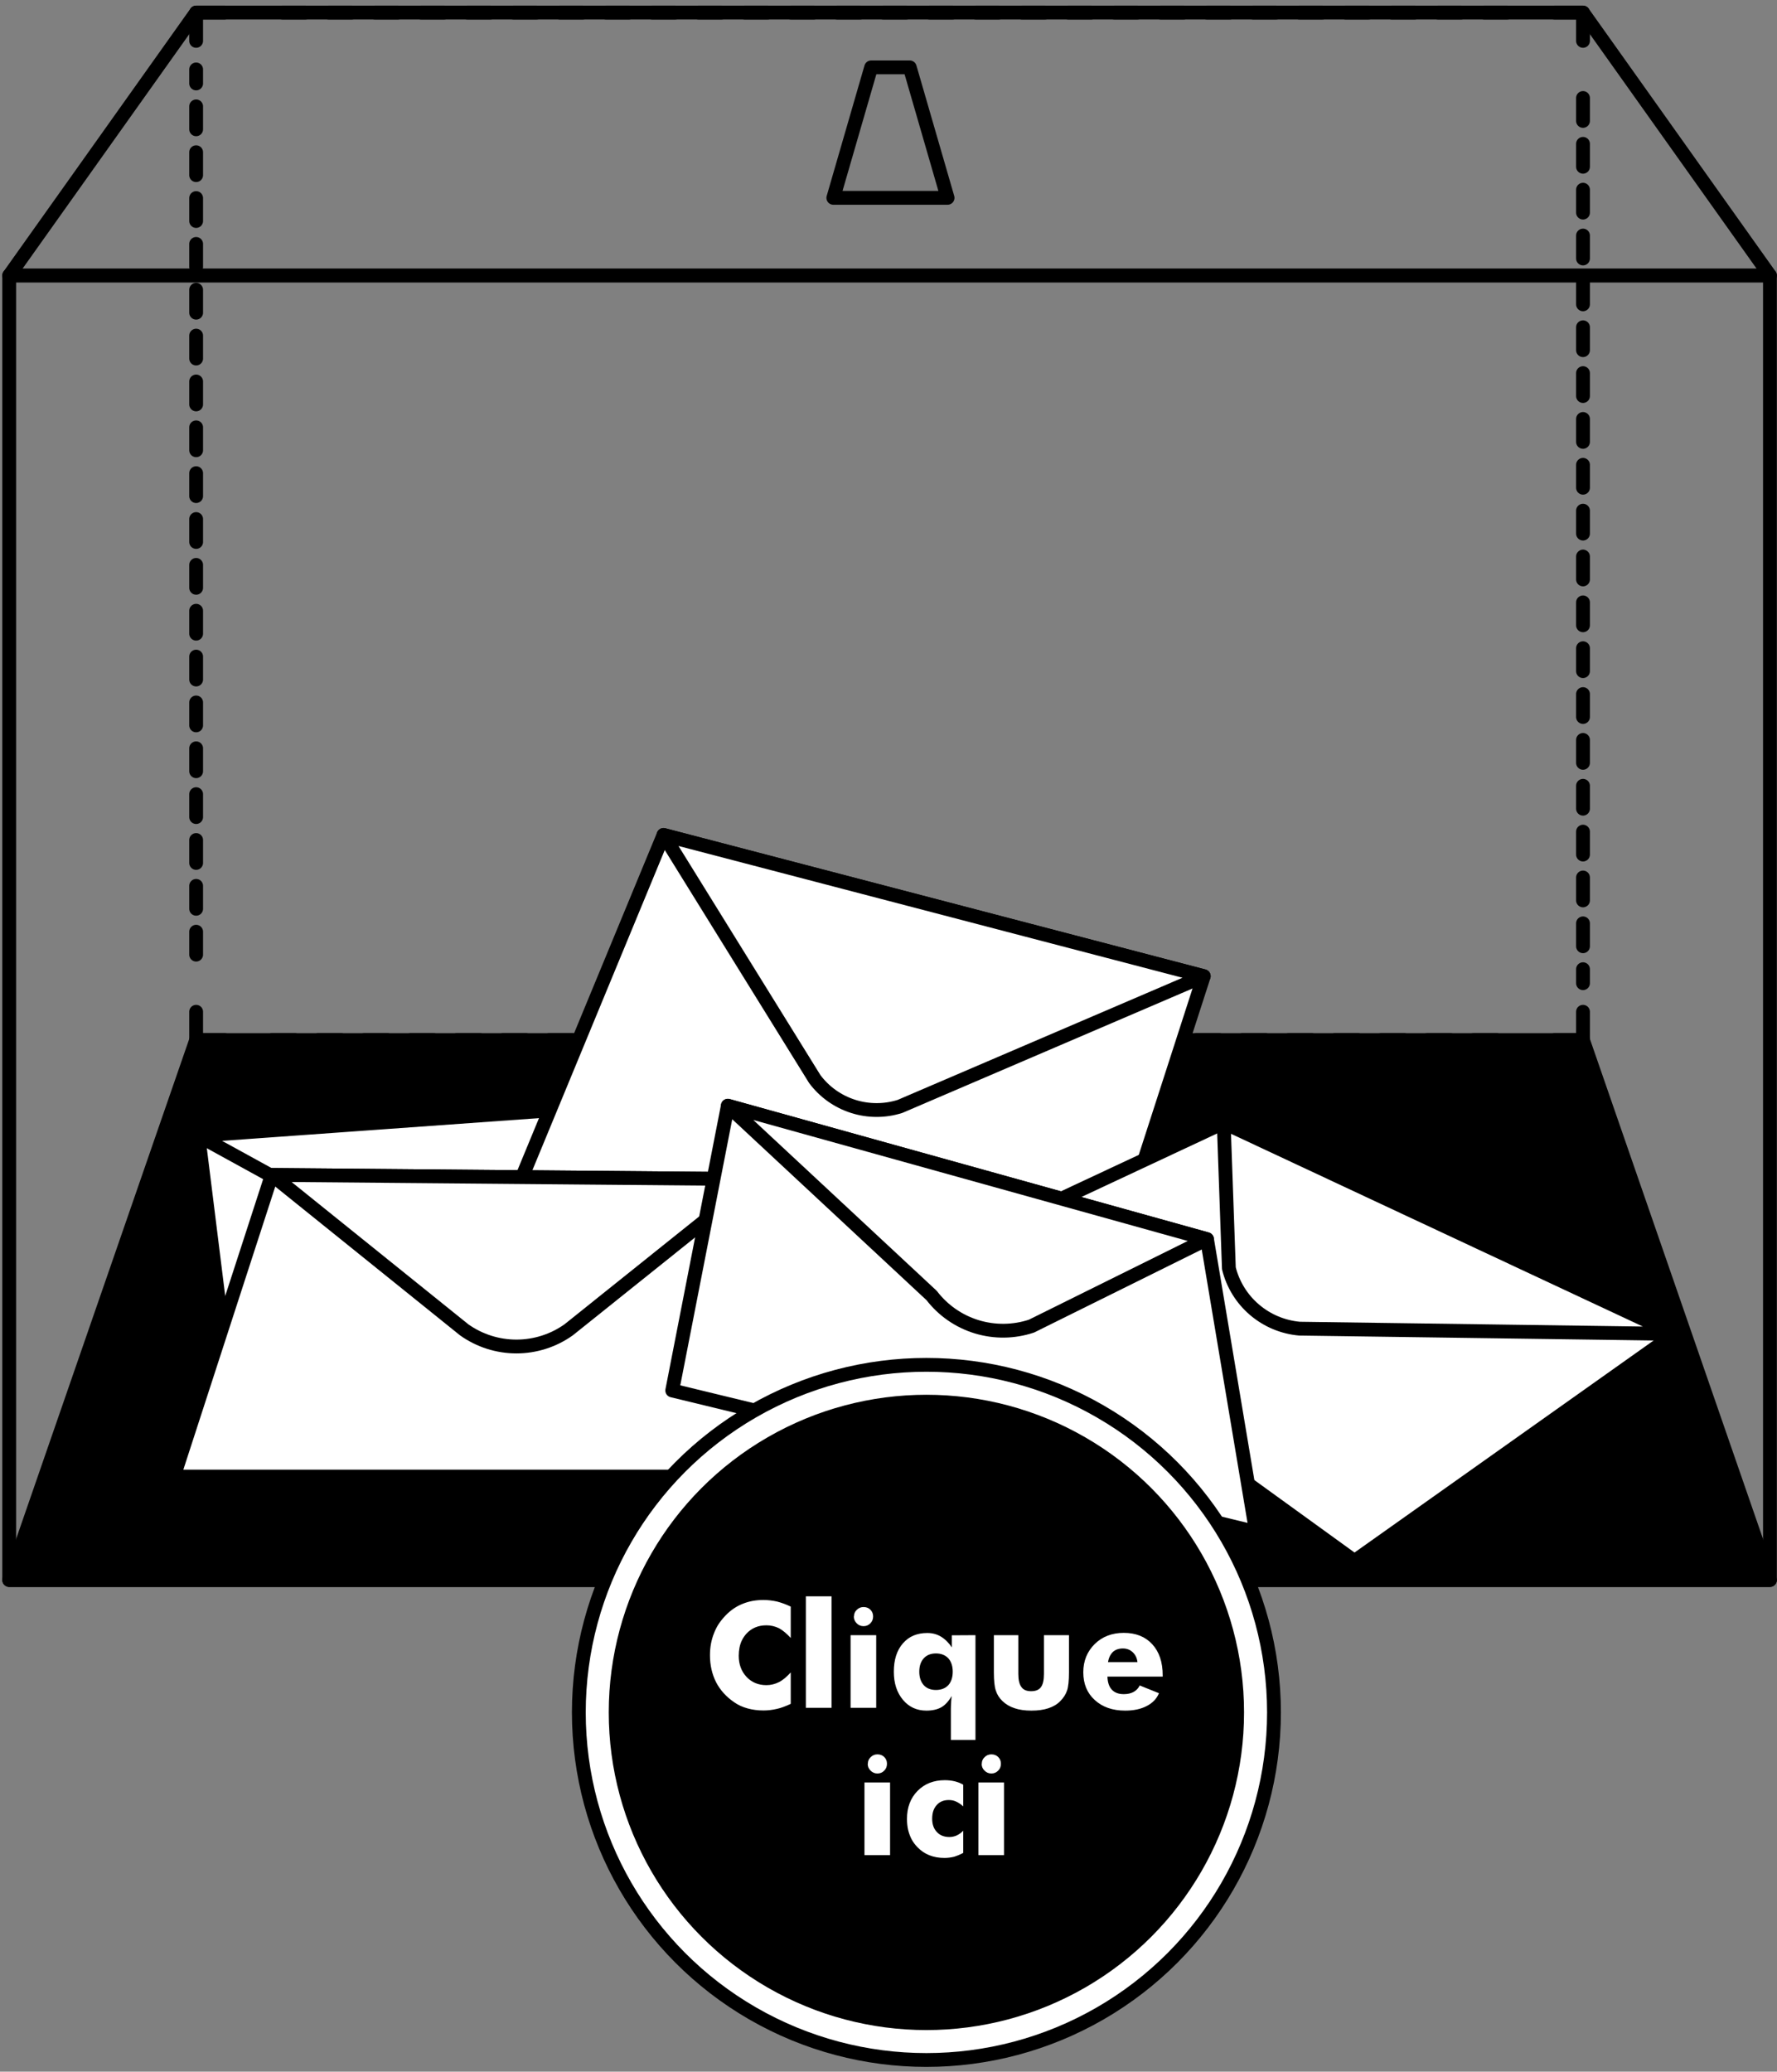 <svg width="193" height="225" viewBox="0 0 193 225" fill="none" xmlns="http://www.w3.org/2000/svg">
<rect x="0" y="0" width="193" height="225" fill="#808080" stroke="none"/>
<path d="M192.233 29.921H1V171.605H192.233V29.921Z" stroke="black" stroke-width="1.5" stroke-linecap="round" stroke-linejoin="round"/>
<path d="M171.93 109.886V112.962H168.838" stroke="black" stroke-width="1.5" stroke-linecap="round" stroke-linejoin="round"/>
<path d="M162.557 112.962H27.535" stroke="black" stroke-width="1.5" stroke-linecap="round" stroke-linejoin="round" stroke-dasharray="2.51 2.51"/>
<path d="M24.395 112.962H21.303V109.886" stroke="black" stroke-width="1.5" stroke-linecap="round" stroke-linejoin="round"/>
<path d="M21.303 103.683V7.541" stroke="black" stroke-width="1.5" stroke-linecap="round" stroke-linejoin="round" stroke-dasharray="2.49 2.49"/>
<path d="M21.303 4.44V1.363H24.395" stroke="black" stroke-width="1.5" stroke-linecap="round" stroke-linejoin="round"/>
<path d="M30.675 1.363H165.698" stroke="black" stroke-width="1.5" stroke-linecap="round" stroke-linejoin="round" stroke-dasharray="2.51 2.51"/>
<path d="M168.838 1.363H171.93V4.44" stroke="black" stroke-width="1.5" stroke-linecap="round" stroke-linejoin="round"/>
<path d="M171.93 10.643V106.784" stroke="black" stroke-width="1.5" stroke-linecap="round" stroke-linejoin="round" stroke-dasharray="2.49 2.49"/>
<path d="M1 29.921L21.303 1.363H171.929L192.233 29.921H1Z" stroke="black" stroke-width="1.5" stroke-linecap="round" stroke-linejoin="round"/>
<path d="M90.508 21.488L94.615 7.317H98.811L102.917 21.488H90.508Z" stroke="black" stroke-width="1.5" stroke-linecap="round" stroke-linejoin="round"/>
<path d="M1 171.605L21.303 112.962H171.929L192.233 171.605H1Z" fill="black" stroke="black" stroke-width="1.5" stroke-linecap="round" stroke-linejoin="round"/>
<path d="M88.732 144.866L25.662 156.483L21.538 123.343L73.481 119.614L88.732 144.866Z" fill="white" stroke="black" stroke-width="1.5" stroke-linecap="round" stroke-linejoin="round"/>
<path d="M45.068 136.273L21.537 123.343L73.478 119.614L56.235 134.298C54.813 135.745 52.972 136.713 50.969 137.067C48.967 137.421 46.904 137.143 45.068 136.273Z" fill="white" stroke="black" stroke-width="1.5" stroke-linecap="round" stroke-linejoin="round"/>
<path d="M117.185 147.975L56.418 128.533L72.067 90.681L130.742 106.02L117.185 147.975Z" fill="white" stroke="black" stroke-width="1.5" stroke-linecap="round" stroke-linejoin="round"/>
<path d="M88.494 117.201L72.064 90.681L130.738 106.02L97.754 120.165C96.093 120.693 94.307 120.691 92.647 120.159C90.987 119.628 89.535 118.593 88.494 117.201Z" fill="white" stroke="black" stroke-width="1.5" stroke-linecap="round" stroke-linejoin="round"/>
<path d="M93.292 160.371H18.88L29.518 127.607L82.192 128.067L93.292 160.371Z" fill="white" stroke="black" stroke-width="1.5" stroke-linecap="round" stroke-linejoin="round"/>
<path d="M50.414 144.431L29.52 127.607L82.195 128.067L61.761 144.431C60.105 145.609 58.122 146.242 56.087 146.242C54.053 146.242 52.069 145.609 50.414 144.431Z" fill="white" stroke="black" stroke-width="1.5" stroke-linecap="round" stroke-linejoin="round"/>
<path d="M147.11 169.542L101.58 136.603L132.908 121.942L181.908 144.873L147.11 169.542Z" fill="white" stroke="black" stroke-width="1.5" stroke-linecap="round" stroke-linejoin="round"/>
<path d="M133.468 137.747L132.907 121.942L181.908 144.873L141.14 144.305C139.333 144.144 137.623 143.425 136.247 142.249C134.871 141.074 133.9 139.499 133.468 137.747Z" fill="white" stroke="black" stroke-width="1.5" stroke-linecap="round" stroke-linejoin="round"/>
<path d="M136.422 166.396L73.012 151.02L79.051 120.092L131.093 134.583L136.422 166.396Z" fill="white" stroke="black" stroke-width="1.5" stroke-linecap="round" stroke-linejoin="round"/>
<path d="M101.188 140.707L79.051 120.092L131.093 134.584L112.026 144.03C110.097 144.67 108.015 144.693 106.072 144.098C104.129 143.502 102.421 142.316 101.188 140.707Z" fill="white" stroke="black" stroke-width="1.5" stroke-linecap="round" stroke-linejoin="round"/>
<circle cx="100.617" cy="185.984" r="37.75" fill="white" stroke="black" stroke-width="1.5"/>
<circle cx="100.617" cy="185.984" r="33.75" fill="black" stroke="black" stroke-width="1.5"/>
<path d="M85.882 174.492V177.898C85.434 177.414 85.013 177.062 84.617 176.844C84.174 176.63 83.716 176.523 83.242 176.523C82.351 176.523 81.624 176.828 81.062 177.438C80.869 177.656 80.713 177.885 80.593 178.125C80.474 178.359 80.382 178.628 80.32 178.93C80.263 179.227 80.234 179.529 80.234 179.836C80.234 180.753 80.515 181.516 81.078 182.125C81.645 182.724 82.367 183.023 83.242 183.023C83.71 183.023 84.169 182.911 84.617 182.688C85.013 182.484 85.434 182.135 85.882 181.641V185.055C85.304 185.326 84.812 185.505 84.406 185.594C83.901 185.714 83.406 185.773 82.921 185.773C82.307 185.773 81.729 185.698 81.187 185.547C80.645 185.401 80.161 185.177 79.734 184.875C78.88 184.292 78.229 183.573 77.781 182.719C77.333 181.833 77.109 180.852 77.109 179.773C77.109 178.909 77.255 178.115 77.546 177.391C77.677 177.042 77.841 176.714 78.039 176.406C78.242 176.094 78.502 175.771 78.82 175.438C79.367 174.875 79.981 174.458 80.664 174.188C81.341 173.911 82.093 173.773 82.921 173.773C83.395 173.773 83.89 173.831 84.406 173.945C84.916 174.081 85.408 174.263 85.882 174.492ZM87.523 185.484V173.375H90.312V185.484H87.523ZM92.382 185.484V177.594H95.164V185.484H92.382ZM92.734 175.562H92.749C92.749 175.271 92.851 175.031 93.054 174.844C93.257 174.641 93.502 174.539 93.789 174.539C94.091 174.539 94.338 174.635 94.531 174.828C94.729 175.021 94.828 175.266 94.828 175.562C94.828 175.865 94.726 176.115 94.523 176.312C94.325 176.516 94.08 176.617 93.789 176.617C93.492 176.617 93.242 176.51 93.039 176.297C92.835 176.099 92.734 175.854 92.734 175.562ZM103.476 181.562C103.476 180.958 103.317 180.474 103 180.109C102.661 179.755 102.213 179.578 101.656 179.578C101.093 179.578 100.651 179.755 100.328 180.109C100.005 180.464 99.843 180.948 99.843 181.562C99.843 182.167 100.005 182.654 100.328 183.023C100.645 183.372 101.088 183.547 101.656 183.547C102.218 183.547 102.666 183.372 103 183.023C103.317 182.659 103.476 182.172 103.476 181.562ZM105.945 188.969H103.273V185.609C103.273 185.422 103.283 185.167 103.304 184.844C103.32 184.562 103.341 184.349 103.367 184.203C103.018 184.786 102.643 185.193 102.242 185.422C101.809 185.667 101.268 185.789 100.617 185.789C99.57 185.789 98.721 185.398 98.07 184.617C97.408 183.831 97.078 182.812 97.078 181.562C97.078 180.26 97.408 179.232 98.07 178.477C98.403 178.096 98.789 177.815 99.226 177.633C99.664 177.451 100.158 177.359 100.71 177.359C101.263 177.359 101.752 177.487 102.179 177.742C102.638 178.018 103.039 178.411 103.382 178.922V177.609L105.945 177.594V188.969ZM116.101 177.594V181.625C116.101 182.526 116.033 183.182 115.898 183.594C115.752 184.021 115.507 184.406 115.164 184.75C114.835 185.094 114.403 185.354 113.867 185.531C113.356 185.703 112.742 185.789 112.023 185.789C111.309 185.789 110.703 185.703 110.203 185.531C109.687 185.365 109.244 185.104 108.875 184.75C108.536 184.427 108.296 184.047 108.156 183.609C108.015 183.203 107.945 182.542 107.945 181.625V177.594H110.601V181.805C110.601 182.466 110.713 182.94 110.937 183.227C111.14 183.529 111.492 183.68 111.992 183.68C112.486 183.68 112.841 183.534 113.054 183.242C113.273 182.951 113.382 182.471 113.382 181.805V177.594H116.101ZM123.539 180.523C123.492 180.086 123.322 179.729 123.031 179.453C122.739 179.177 122.382 179.039 121.96 179.039C121.518 179.039 121.158 179.161 120.882 179.406C120.596 179.682 120.416 180.055 120.343 180.523H123.539ZM126.281 182.094H120.281C120.296 182.708 120.45 183.177 120.742 183.5C121.044 183.833 121.481 184 122.054 184C122.471 184 122.828 183.919 123.125 183.758C123.427 183.586 123.645 183.352 123.781 183.055L125.875 183.898C125.63 184.497 125.187 184.961 124.546 185.289C123.911 185.622 123.132 185.789 122.21 185.789C120.835 185.789 119.731 185.404 118.898 184.633C118.07 183.883 117.656 182.88 117.656 181.625C117.656 180.401 118.07 179.378 118.898 178.555C119.726 177.747 120.778 177.344 122.054 177.344C123.356 177.344 124.385 177.753 125.14 178.57C125.526 178.992 125.812 179.484 126 180.047C126.187 180.604 126.281 181.242 126.281 181.961V182.094ZM93.89 201.484V193.594H96.671V201.484H93.89ZM94.242 191.562H94.257C94.257 191.271 94.359 191.031 94.562 190.844C94.765 190.641 95.01 190.539 95.296 190.539C95.599 190.539 95.846 190.635 96.039 190.828C96.237 191.021 96.335 191.266 96.335 191.562C96.335 191.865 96.234 192.115 96.031 192.312C95.833 192.516 95.588 192.617 95.296 192.617C94.999 192.617 94.749 192.51 94.546 192.297C94.343 192.099 94.242 191.854 94.242 191.562ZM104.617 196.188C104.346 195.948 104.085 195.773 103.835 195.664C103.611 195.555 103.348 195.5 103.046 195.5C102.489 195.5 102.052 195.682 101.734 196.047C101.406 196.406 101.242 196.901 101.242 197.531C101.242 198.135 101.411 198.615 101.75 198.969C102.078 199.333 102.533 199.516 103.117 199.516C103.393 199.516 103.658 199.458 103.914 199.344C104.184 199.214 104.419 199.042 104.617 198.828V201.242C104.283 201.419 103.947 201.56 103.609 201.664C103.25 201.747 102.908 201.789 102.585 201.789C101.367 201.789 100.385 201.398 99.64 200.617C99.385 200.357 99.174 200.07 99.007 199.758C98.846 199.445 98.721 199.107 98.632 198.742C98.549 198.378 98.507 197.979 98.507 197.547C98.507 196.302 98.888 195.292 99.648 194.516C100.414 193.734 101.403 193.344 102.617 193.344C102.997 193.344 103.359 193.385 103.703 193.469C104.036 193.552 104.341 193.674 104.617 193.836V196.188ZM106.265 201.484V193.594H109.046V201.484H106.265ZM106.617 191.562H106.632C106.632 191.271 106.734 191.031 106.937 190.844C107.14 190.641 107.385 190.539 107.671 190.539C107.973 190.539 108.221 190.635 108.414 190.828C108.611 191.021 108.71 191.266 108.71 191.562C108.71 191.865 108.609 192.115 108.406 192.312C108.208 192.516 107.963 192.617 107.671 192.617C107.375 192.617 107.125 192.51 106.921 192.297C106.718 192.099 106.617 191.854 106.617 191.562Z" fill="white"/>
</svg>
